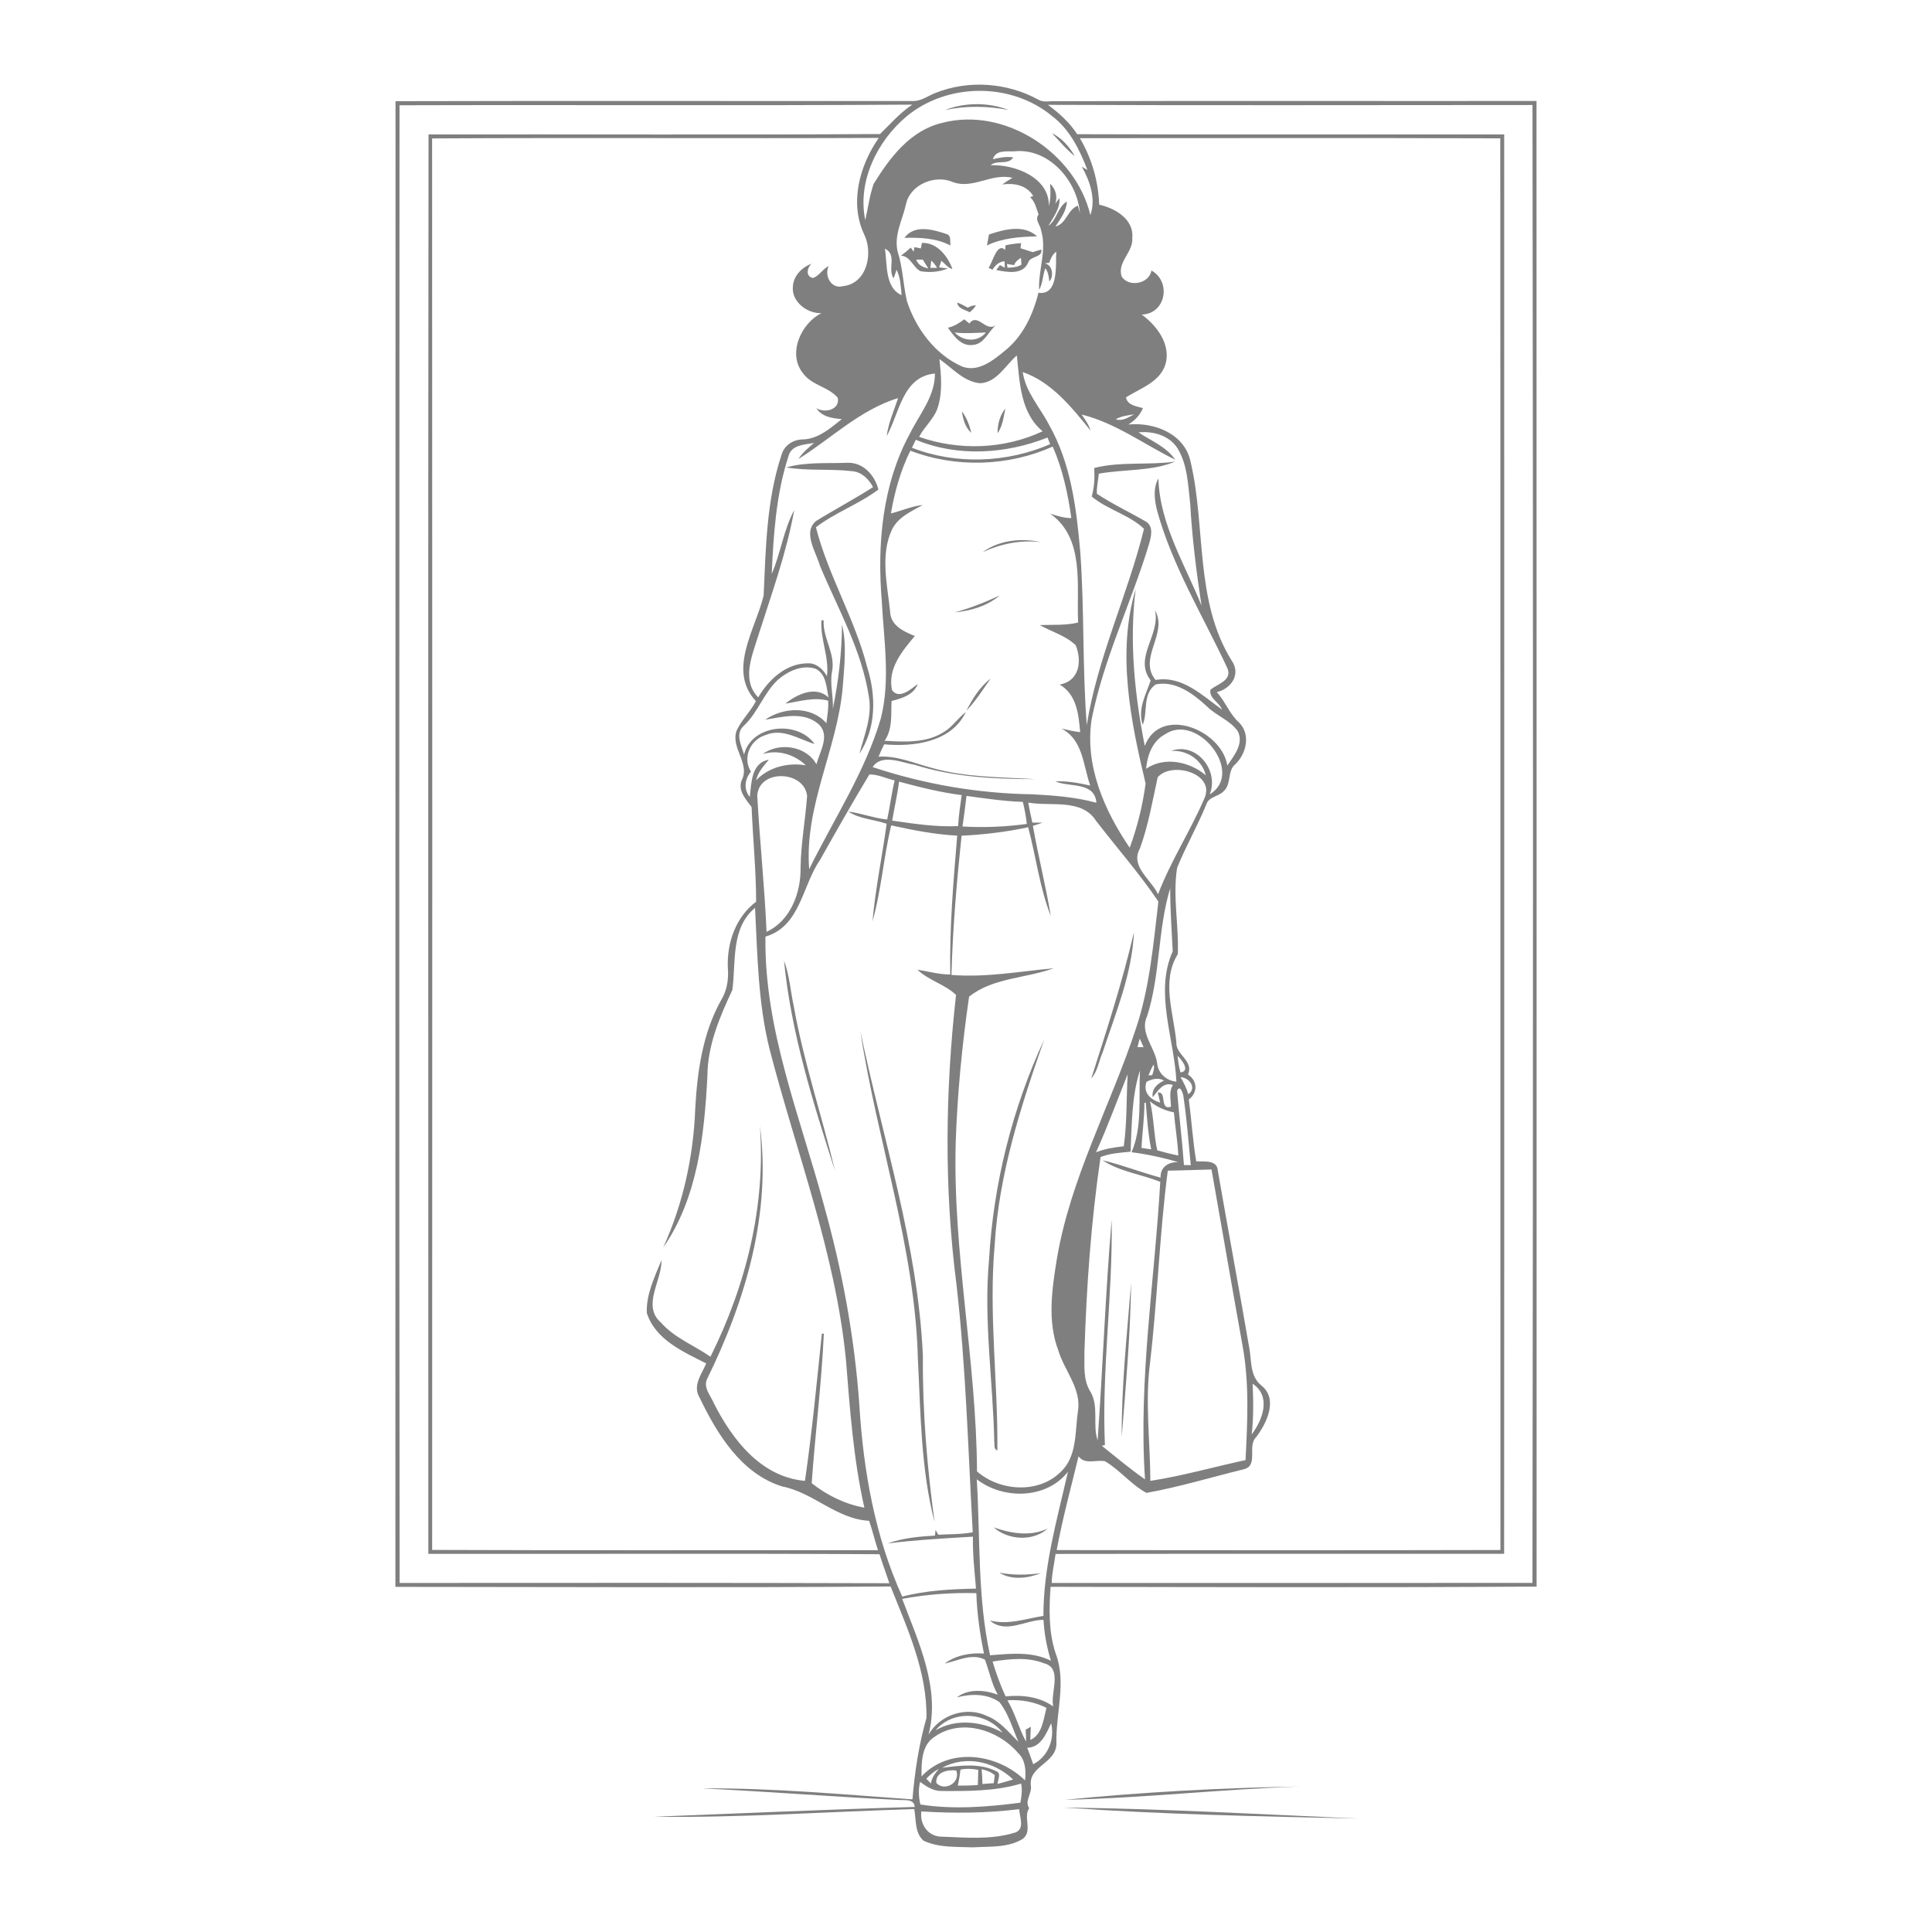 <svg width="148" height="148" viewBox="0 0 148 148" fill="none" xmlns="http://www.w3.org/2000/svg">
<path d="M71.654 7.123C74.181 6.106 77.151 6.324 79.534 7.63C79.841 7.816 80.206 7.776 80.549 7.757C92.933 7.711 105.319 7.75 117.704 7.736C117.718 45.671 117.706 83.605 117.711 121.539C105.301 121.619 92.888 121.58 80.478 121.557C80.365 123.26 80.318 125.013 80.868 126.653C81.721 128.893 80.859 131.274 80.927 133.578C80.907 135.085 78.794 135.279 78.967 136.773C79.085 137.378 78.455 137.96 78.842 138.512C78.357 139.219 79.135 140.273 78.342 140.87C77.213 141.564 75.815 141.434 74.546 141.515C73.277 141.463 71.927 141.56 70.75 141.007C70.056 140.407 70.194 139.399 70.034 138.584C63.387 138.783 56.738 139.261 50.087 139.171C56.75 138.913 63.409 138.611 70.073 138.421C70.028 137.762 69.274 137.929 68.815 137.884C63.797 137.64 58.788 137.236 53.767 136.999C59.147 136.958 64.53 137.46 69.898 137.839C70.071 135.741 70.389 133.641 70.971 131.603C71.033 128.067 69.511 124.754 68.226 121.532C55.582 121.632 42.934 121.567 30.289 121.561C30.301 83.624 30.285 45.687 30.299 7.752C43.546 7.716 56.795 7.749 70.043 7.738C70.633 7.709 71.116 7.326 71.654 7.123ZM69.455 8.91C67.199 10.795 65.665 13.903 66.284 16.866C66.491 15.943 66.614 14.999 66.919 14.099C68.14 12.109 69.721 9.99 72.165 9.414C76.996 8.144 82.392 11.722 83.528 16.478C83.964 15.237 83.494 13.865 82.87 12.768C82.978 12.831 83.192 12.956 83.3 13.018C82.714 11.482 81.953 9.922 80.611 8.906C77.488 6.296 72.585 6.324 69.455 8.91ZM30.605 8.064C30.592 45.797 30.566 83.529 30.614 121.261C43.119 121.251 55.625 121.246 68.129 121.281C67.882 120.538 67.611 119.803 67.373 119.059C55.854 118.995 44.333 119.045 32.813 119.033C32.817 82.788 32.785 46.542 32.828 10.298C44.355 10.276 55.887 10.344 67.411 10.267C68.211 9.497 68.943 8.634 69.887 8.016C56.794 8.101 43.698 8.024 30.605 8.064ZM80.279 8.032C81.134 8.667 81.935 9.378 82.516 10.281C93.42 10.318 104.325 10.293 115.228 10.295C115.223 46.539 115.242 82.784 115.223 119.029C103.769 119.037 92.315 119.019 80.861 119.038C80.764 119.779 80.583 120.511 80.564 121.261C92.839 121.257 105.117 121.258 117.392 121.259C117.449 83.522 117.449 45.783 117.396 8.045C105.024 8.047 92.649 8.082 80.279 8.032ZM33.101 10.604C33.115 46.646 33.119 82.69 33.104 118.731C44.489 118.776 55.873 118.74 67.259 118.753C67.013 118.007 66.834 117.242 66.581 116.501C64.068 116.367 62.303 114.326 59.909 113.866C56.78 112.885 54.931 109.853 53.592 107.06C53.032 106.146 53.752 105.273 54.097 104.445C52.334 103.545 50.198 102.627 49.55 100.579C49.487 99.163 50.153 97.815 50.672 96.53C50.711 98.104 49.16 100.02 50.618 101.3C51.658 102.487 53.157 103.052 54.425 103.93C57.151 98.462 58.673 92.356 58.209 86.226C59.103 92.927 57.109 99.639 54.181 105.608C53.835 106.272 54.443 106.905 54.684 107.498C56.106 110.29 58.293 113.143 61.663 113.442C62.21 109.698 62.563 105.927 62.958 102.164H63.109C62.938 105.99 62.447 109.811 62.179 113.619C63.352 114.545 64.739 115.228 66.215 115.494C65.371 111.76 65.107 107.935 64.8 104.129C63.99 95.965 60.999 88.269 58.956 80.383C58.07 76.838 58.025 73.171 57.84 69.546C55.966 71.102 56.391 73.713 56.1 75.841C55.124 77.92 54.201 80.088 54.19 82.434C53.957 86.938 53.443 91.781 50.805 95.566C52.331 92.213 53.13 88.56 53.26 84.881C53.421 82.049 53.829 79.151 55.23 76.636C55.706 75.874 55.829 74.974 55.754 74.091C55.683 72.198 56.375 70.234 57.924 69.073C57.919 66.683 57.676 64.237 57.576 61.826C57.142 61.224 56.507 60.597 56.815 59.774C57.487 58.489 55.958 57.306 56.426 55.973C56.8 55.148 57.493 54.52 57.904 53.711C55.701 51.336 57.878 48.203 58.497 45.627C58.663 42.015 58.715 38.308 59.869 34.838C60.07 34.137 60.726 33.687 61.443 33.664C62.649 33.655 63.598 32.816 64.486 32.106C63.77 32.047 62.955 31.933 62.535 31.267C63.179 31.668 64.351 31.396 64.18 30.481C63.488 29.633 62.205 29.529 61.538 28.623C60.291 27.13 61.346 24.771 62.929 23.989C61.828 24.034 60.603 23.099 60.741 21.918C60.8 21.109 61.439 20.471 62.172 20.201C61.82 20.506 61.693 21.198 62.284 21.294C62.766 21.13 63.019 20.602 63.481 20.38C63.121 21.122 63.676 22.173 64.582 21.919C66.427 21.723 66.908 19.383 66.195 17.947C65.061 15.522 65.855 12.665 67.317 10.565C55.913 10.616 44.507 10.539 33.101 10.604ZM82.725 10.585C83.633 12.127 84.144 13.891 84.2 15.679C85.415 15.943 86.88 16.794 86.738 18.23C86.826 19.319 85.552 20.081 85.926 21.185C86.458 22.03 88.042 21.752 88.204 20.721C89.747 21.577 89.311 24.05 87.463 24.096C88.623 24.955 89.7 26.366 89.286 27.89C88.862 29.276 87.361 29.739 86.253 30.439C86.365 31.048 87.064 31.122 87.553 31.262C87.337 31.799 86.927 32.216 86.442 32.517C88.418 32.333 90.727 33.21 91.197 35.338C92.392 40.385 91.501 46.03 94.357 50.613C95.08 51.654 94.311 52.76 93.213 53.021C93.87 53.743 94.192 54.706 94.93 55.362C95.814 56.263 95.485 57.718 94.647 58.529C93.981 59.061 94.365 60.077 93.724 60.624C93.336 61.033 92.592 61.022 92.41 61.624C91.734 63.276 90.839 64.829 90.171 66.48C89.825 68.671 90.316 70.907 90.225 73.092C88.945 75.153 89.909 77.612 90.113 79.829C90.042 80.804 91.483 81.259 91.002 82.309C91.737 82.793 91.774 83.69 91.069 84.225C91.278 85.801 91.371 87.393 91.636 88.962C92.223 89.004 93.243 88.823 93.288 89.67C94.068 94.148 94.899 98.617 95.672 103.096C95.897 104.13 95.699 105.376 96.614 106.124C97.943 107.166 97.04 109.024 96.221 110.099C95.518 110.78 96.453 112.287 95.254 112.559C92.783 113.165 90.329 113.911 87.829 114.362C86.645 113.738 85.801 112.607 84.642 111.937C83.965 111.802 83.109 112.227 82.621 111.56C82.047 113.951 81.392 116.323 80.948 118.744C92.278 118.756 103.609 118.765 114.939 118.738C114.931 82.692 114.95 46.645 114.928 10.598C104.193 10.558 93.459 10.587 82.725 10.585ZM76.059 12.195C76.569 12.079 77.091 11.967 77.615 12.058C77.234 12.682 76.38 12.21 75.885 12.659C77.748 12.583 80.391 13.598 80.35 15.78C80.495 15.222 80.481 14.644 80.445 14.072C80.858 14.472 81.039 15.052 80.836 15.603C80.941 15.459 81.047 15.319 81.161 15.181C81.222 15.987 80.68 16.637 80.317 17.303C80.969 16.816 81.027 15.854 81.725 15.439C81.703 16.172 81.234 16.762 80.852 17.35C81.68 17.167 81.784 16.041 82.569 15.756C82.62 15.943 82.673 16.13 82.729 16.316C82.519 13.835 80.335 11.307 77.689 11.594C77.104 11.613 76.271 11.469 76.059 12.195ZM72.972 13.939C71.615 13.352 69.708 14.143 69.401 15.657C69.133 16.843 68.468 18.015 68.761 19.259C69.155 20.492 69.185 21.801 69.472 23.058C70.164 25.177 71.623 27.151 73.696 28.077C74.916 28.537 76.048 27.633 76.936 26.902C78.34 25.802 79.13 24.124 79.549 22.427C81.108 22.649 80.863 20.3 80.912 19.275C80.628 19.483 80.493 19.808 80.373 20.125C80.288 20.14 80.12 20.169 80.035 20.184C80.632 20.264 80.755 21.204 80.377 21.559C80.352 21.201 80.294 20.841 80.078 20.544C79.87 21.087 79.891 21.697 79.601 22.209C79.527 20.686 80.209 19.166 79.753 17.653C79.702 17.236 79.243 16.837 79.559 16.43C79.394 15.964 79.291 15.458 78.916 15.105C78.974 15.081 79.093 15.033 79.152 15.01C78.634 14.177 77.697 14.007 76.775 14.13C77.028 13.95 77.289 13.782 77.557 13.622C75.964 13.226 74.519 14.533 72.972 13.939ZM67.789 19.045C67.98 20.233 67.766 22.032 69.066 22.61C69.003 21.952 68.985 21.259 68.679 20.659C68.61 20.883 68.539 21.106 68.448 21.323C67.968 20.551 68.748 19.534 67.789 19.045ZM75.095 29.358C73.83 29.25 72.951 28.193 71.966 27.508C72.095 28.737 72.22 30.021 71.836 31.219C71.562 32.089 70.81 32.67 70.409 33.467C73.471 34.536 76.924 34.419 79.869 33.038C78.15 31.609 78.119 29.271 77.894 27.229C77.018 27.984 76.372 29.285 75.095 29.358ZM78.346 28.503C78.564 30.029 79.66 31.193 80.348 32.517C82.038 35.476 82.462 38.93 82.752 42.266C83.078 46.684 82.905 51.123 83.252 55.541C84.07 50.361 86.391 45.574 87.636 40.511C86.514 39.429 84.84 39.052 83.629 38.034C83.835 37.324 83.865 36.584 83.824 35.849C85.831 35.334 87.974 35.653 90.029 35.36C88.221 36.115 86.104 35.94 84.172 36.286C84.132 36.799 83.994 37.308 84.026 37.825C85.228 38.621 86.546 39.236 87.791 39.961C88.388 40.331 88.18 41.117 88.024 41.67C86.66 46.183 84.539 50.468 83.623 55.116C83.091 58.649 84.59 62.08 86.542 64.941C87.121 63.356 87.534 61.699 87.759 60.027C86.605 55.211 85.544 49.973 86.997 45.123C86.496 49.139 86.919 53.198 87.694 57.141C88.902 53.994 93.594 55.92 94.019 58.645C94.528 57.891 95.312 56.958 94.814 56.008C94.228 55.168 93.18 54.837 92.469 54.124C91.418 53.153 90.052 52.118 88.536 52.428C87.496 53.154 87.95 54.531 87.538 55.524C87.125 54.332 87.792 53.183 88.148 52.124C86.806 50.393 88.917 48.633 88.477 46.758C89.508 48.513 87.142 50.428 88.524 52.088C90.562 51.734 92.104 53.279 93.611 54.356C93.407 53.798 92.592 53.485 92.728 52.835C93.266 52.386 94.41 52.129 94.025 51.193C92.168 47.195 89.811 43.382 88.633 39.098C88.439 38.305 88.317 37.398 88.739 36.656C88.833 40.133 90.77 43.228 92.041 46.388C91.649 43.795 91.317 41.188 91.174 38.566C91.005 37.148 90.977 35.629 90.222 34.37C89.601 33.363 88.335 33.005 87.212 33.123C88.179 33.77 89.352 34.222 90.027 35.216C87.647 34.05 85.47 32.403 82.856 31.754C83.126 32.139 83.405 32.528 83.543 32.986C82.113 31.223 80.561 29.264 78.346 28.503ZM67.927 33.399C68.057 32.389 68.486 31.453 68.797 30.493C65.886 31.391 63.679 33.586 61.162 35.163C61.475 34.675 61.923 34.301 62.362 33.932C61.637 34.066 60.624 34.062 60.402 34.95C59.452 37.847 59.256 40.937 59.118 43.963C59.806 42.376 60.025 40.581 60.842 39.074C60.239 42.412 59.065 45.616 58.039 48.844C57.581 50.324 56.811 52.122 58.083 53.422C58.874 52.07 60.195 50.83 61.847 50.814C62.518 50.77 63.042 51.249 63.347 51.798C63.534 50.339 62.825 48.971 62.925 47.516L63.096 47.521C63.018 48.873 63.998 50.05 63.746 51.407C63.546 52.372 63.855 53.332 63.799 54.303C64.236 52.176 64.486 50.013 64.501 47.841C64.885 49.413 64.67 51.057 64.556 52.653C64.142 57.382 61.603 61.751 61.988 66.581C63.865 62.756 66.273 59.138 67.48 55.02C68.216 52.089 67.706 49.053 67.552 46.084C67.185 41.712 67.58 37.117 69.71 33.202C70.444 31.721 71.631 30.355 71.619 28.616C69.134 28.837 68.901 31.665 67.927 33.399ZM85.473 32.115C85.981 32.295 86.447 31.964 86.88 31.742C86.402 31.819 85.9 31.867 85.473 32.115ZM70.157 33.687C70.055 33.889 69.953 34.093 69.858 34.3C73.227 35.613 77.144 35.462 80.448 34.024C80.381 33.855 80.312 33.684 80.247 33.516C77.066 34.782 73.353 35.024 70.157 33.687ZM69.737 34.524C68.991 36.035 68.533 37.674 68.247 39.329C69.066 39.135 69.845 38.77 70.69 38.684C69.813 39.172 68.809 39.605 68.335 40.554C67.409 42.535 67.98 44.806 68.191 46.886C68.229 47.923 69.25 48.39 70.082 48.72C69.104 49.878 67.978 51.23 68.333 52.864C68.867 53.618 69.794 52.786 70.301 52.398C69.998 53.234 69.077 53.503 68.3 53.697C68.24 54.74 68.398 55.833 67.764 56.747C69.3 56.842 70.999 56.932 72.343 56.05C72.986 55.654 73.392 54.992 73.991 54.546C72.873 56.859 70.022 57.222 67.731 57.02C67.575 57.329 67.434 57.646 67.303 57.965C68.724 57.873 70.048 58.475 71.394 58.828C73.972 59.562 76.674 59.526 79.325 59.685C76.227 59.681 73.082 59.54 70.101 58.596C69.091 58.428 67.535 57.701 66.849 58.763C70.783 60.072 74.915 60.784 79.06 60.846C80.717 60.933 82.382 61.056 83.989 61.494C83.858 59.862 81.923 60.324 80.843 59.861C81.745 59.81 82.64 59.983 83.517 60.178C82.965 58.618 82.976 56.67 81.306 55.812C81.784 55.912 82.258 56.035 82.745 56.086C82.624 54.721 82.49 53.219 81.178 52.442C82.685 52.174 82.898 50.665 82.406 49.428C81.637 48.687 80.568 48.403 79.657 47.884C80.636 47.849 81.626 47.919 82.589 47.69C82.453 44.861 83.125 41.237 80.447 39.347C80.975 39.512 81.506 39.693 82.068 39.687C81.81 37.816 81.403 35.947 80.644 34.21C77.24 35.733 73.224 35.861 69.737 34.524ZM59.601 52.066C58.515 53.071 58.071 54.565 56.993 55.586C56.29 56.199 56.791 57.085 56.997 57.802C57.57 55.499 61.103 55.147 62.399 56.994C61.192 56.625 59.964 55.765 58.663 56.301C57.48 56.651 56.85 58.032 57.525 59.114C57.049 59.68 56.952 60.458 57.434 61.054C57.569 59.993 57.541 58.424 58.899 58.201C58.493 58.674 58.063 59.148 57.921 59.776C58.888 58.756 60.371 58.399 61.732 58.627C60.855 57.791 59.605 57.407 58.428 57.765C59.679 56.837 61.758 57.129 62.541 58.547C62.795 57.582 63.621 56.322 62.708 55.474C61.562 54.479 59.953 54.914 58.612 55.136C59.99 54.175 62.126 54.05 63.305 55.401C63.377 54.828 63.484 54.252 63.438 53.673C62.343 53.381 61.241 53.733 60.161 53.901C61.042 53.183 62.498 52.496 63.47 53.434C63.302 52.652 63.305 51.616 62.461 51.224C61.443 50.905 60.368 51.406 59.601 52.066ZM89.224 56.267C88.266 56.782 87.895 57.872 87.795 58.891C89.203 57.929 91.127 58.34 92.37 59.389C92.074 58.193 90.914 57.438 89.704 57.524C91.649 56.809 93.419 59.03 92.667 60.856C95.404 59.193 91.684 54.531 89.224 56.267ZM88.683 59.547C88.282 61.373 87.967 63.233 87.322 64.999C86.553 66.361 88.183 67.374 88.713 68.504C89.677 65.969 91.173 63.684 92.245 61.201C93.176 59.239 89.736 58.29 88.683 59.547ZM66.597 59.328C65.293 61.492 64.046 63.697 62.803 65.9C61.444 67.87 61.31 70.967 58.637 71.749C58.532 78.898 61.317 85.572 63.129 92.366C64.532 97.373 65.475 102.515 65.835 107.707C66.143 112.699 67.039 117.737 69.116 122.306C70.96 121.828 72.868 121.735 74.766 121.694C74.66 120.37 74.498 119.045 74.532 117.716C72.355 117.846 70.169 117.964 68.002 118.234C69.153 117.816 70.406 117.705 71.624 117.63C71.634 117.524 71.656 117.309 71.666 117.203C71.739 117.322 71.81 117.443 71.882 117.566C72.761 117.517 73.647 117.546 74.516 117.38C74.162 111.048 73.993 104.698 73.27 98.392C72.317 91.036 72.412 83.575 73.236 76.216C72.416 75.417 71.133 75.107 70.279 74.282C71.115 74.416 71.94 74.649 72.793 74.652C72.731 71.099 73.031 67.552 73.326 64.014C71.619 63.925 69.937 63.596 68.271 63.228C67.684 65.648 67.516 68.206 66.837 70.571C67.059 68.064 67.585 65.595 67.921 63.102C66.952 62.777 65.838 62.729 64.979 62.17C65.987 62.297 66.949 62.676 67.962 62.778C68.178 61.784 68.296 60.771 68.537 59.783C67.901 59.644 67.218 59.303 66.597 59.328ZM58.009 60.977C58.202 64.446 58.572 67.908 58.72 71.383C60.559 70.537 61.363 68.373 61.328 66.458C61.353 64.616 61.696 62.802 61.828 60.971C61.611 58.996 58.089 58.903 58.009 60.977ZM68.872 59.878C68.749 60.881 68.511 61.866 68.346 62.862C70.017 63.105 71.702 63.36 73.396 63.285C73.437 62.487 73.557 61.698 73.67 60.91C72.045 60.704 70.452 60.302 68.872 59.878ZM74.038 60.97C73.944 61.753 73.847 62.535 73.732 63.315C75.375 63.405 77.029 63.341 78.659 63.117C78.597 62.546 78.487 61.983 78.355 61.427C76.908 61.384 75.472 61.162 74.038 60.97ZM78.768 61.482C78.859 61.995 78.964 62.508 79.083 63.017C79.343 63.013 79.601 63.011 79.862 63.015C79.619 63.108 79.372 63.188 79.124 63.264C79.537 65.577 80.105 67.862 80.499 70.176C79.645 68.016 79.363 65.626 78.762 63.37C77.084 63.734 75.374 63.935 73.661 64.019C73.287 67.566 72.982 71.12 72.886 74.685C75.51 74.894 78.115 74.417 80.716 74.172C78.6 74.952 76.061 74.887 74.236 76.35C73.702 80.035 73.34 83.752 73.213 87.477C72.971 95.929 74.804 104.271 74.842 112.714C76.585 114.241 79.545 114.446 81.254 112.757C82.522 111.575 82.344 109.689 82.572 108.116C82.865 106.39 81.551 105.031 81.08 103.473C80.224 101.232 80.58 98.795 80.952 96.493C81.98 90.283 85.067 84.711 87.02 78.785C88.071 75.646 88.351 72.326 88.739 69.062C87.283 66.914 85.56 64.944 83.97 62.89C82.861 61.139 80.504 61.796 78.768 61.482ZM87.874 77.843C87.273 79.125 88.474 80.21 88.642 81.443C88.71 82.219 89.357 82.794 90.118 82.862C89.967 79.554 88.414 76.068 89.835 72.873C89.758 71.264 89.638 69.654 89.644 68.038C88.676 71.217 88.896 74.656 87.874 77.843ZM87.308 79.555C87.251 79.774 87.197 79.994 87.139 80.212C87.293 80.214 87.449 80.215 87.605 80.219C87.504 79.998 87.404 79.777 87.308 79.555ZM90.202 80.875C90.256 81.302 90.305 81.735 90.432 82.15C91.219 82.052 90.518 81.17 90.202 80.875ZM87.981 82.382C88.052 82.377 88.195 82.366 88.266 82.359C88.345 82.097 88.459 81.828 88.373 81.552C88.209 81.812 88.089 82.096 87.981 82.382ZM86.608 88.226C85.832 88.301 85.043 88.346 84.308 88.633C83.58 93.581 83.227 98.596 83.072 103.595C83.084 104.622 82.957 105.723 83.544 106.631C84.201 107.771 83.679 109.162 84.084 110.334C84.483 104.704 84.679 99.056 85.159 93.43C85.25 99.169 84.387 104.958 84.641 110.696C84.581 110.709 84.461 110.737 84.401 110.752C85.493 111.623 86.564 112.527 87.713 113.324C87.203 105.698 88.449 98.13 88.881 90.533C87.425 89.956 85.761 89.746 84.461 88.883C85.969 89.238 87.415 89.813 88.908 90.212C88.862 89.4 89.532 88.992 90.271 89.026C89.097 88.686 87.895 88.418 86.682 88.267C87.511 86.364 87.222 84.073 87.326 82.008C86.687 83.951 86.702 86.169 86.608 88.226ZM83.961 88.267C84.64 88.003 85.362 87.887 86.085 87.811C86.343 85.98 86.279 84.131 86.384 82.294C85.585 84.288 84.847 86.309 83.961 88.267ZM87.829 82.868C87.534 83.705 88.142 84.247 88.879 84.467C88.815 84.207 88.752 83.948 88.691 83.691C89.434 83.6 88.785 85.064 89.707 84.782C89.688 84.224 89.523 83.639 89.85 83.117C89.109 82.847 88.694 83.576 88.304 84.053C88.197 83.429 88.66 83.011 89.17 82.776C88.729 82.525 88.257 82.658 87.829 82.868ZM90.435 82.519C90.682 82.93 90.897 83.362 91.031 83.825C91.708 83.347 91.102 82.536 90.435 82.519ZM90.171 83.572C90.323 85.464 90.561 87.354 90.696 89.25C90.87 89.25 91.044 89.251 91.219 89.253C91.048 87.521 90.919 85.779 90.665 84.057C90.648 83.78 90.383 83.023 90.171 83.572ZM88.094 84.365C88.396 85.599 88.378 86.882 88.651 88.123C89.184 88.275 89.722 88.407 90.264 88.522C90.213 87.413 90.02 86.318 89.927 85.213C89.258 85.077 88.62 84.806 88.094 84.365ZM87.666 84.482C87.671 85.637 87.497 86.783 87.445 87.937C87.692 87.976 87.94 88.011 88.188 88.045C87.948 86.869 87.87 85.667 87.773 84.474L87.666 84.482ZM89.458 89.678C88.818 94.564 88.673 99.505 88.097 104.402C87.709 107.409 88.109 110.427 88.123 113.44C90.577 113.067 92.982 112.369 95.413 111.85C95.563 108.915 95.716 105.949 95.177 103.04C94.371 98.559 93.601 94.07 92.808 89.588C91.69 89.612 90.574 89.664 89.458 89.678ZM95.956 105.997C96.017 107.292 96.032 108.594 95.886 109.884C96.736 108.755 97.398 106.961 95.956 105.997ZM74.827 113.325C75.1 117.82 74.867 122.375 75.844 126.802C77.405 126.678 79.048 126.491 80.508 127.22C80.19 126.202 79.997 125.151 79.936 124.087C78.579 124.078 77.036 125.207 75.828 124.133C77.215 124.502 78.568 123.999 79.93 123.785C79.925 120.025 80.979 116.382 81.81 112.747C80.142 114.855 76.875 114.889 74.827 113.325ZM69.114 122.482C70.347 125.757 72.049 129.319 71.133 132.876C71.997 131.356 74.047 130.677 75.626 131.461C76.622 131.842 77.269 132.716 78.015 133.428C77.564 132.407 77.264 131.279 76.564 130.395C75.625 129.721 74.375 129.745 73.296 130.027C74.191 129.341 75.432 129.452 76.433 129.82C75.962 128.982 75.783 128.028 75.451 127.138C74.467 126.62 73.355 127.225 72.36 127.438C73.221 126.803 74.323 126.589 75.376 126.671C75.067 125.146 74.839 123.599 74.793 122.043C72.891 121.993 70.984 122.132 69.114 122.482ZM76.035 127.279C76.307 128.191 76.634 129.087 77.032 129.953C78.29 129.822 79.623 129.968 80.678 130.719C80.444 129.659 81.442 127.777 79.961 127.411C78.701 126.915 77.336 127.086 76.035 127.279ZM77.174 130.249C77.768 131.255 78.049 132.41 78.601 133.418C78.605 133.11 78.593 132.804 78.573 132.5C78.672 132.444 78.869 132.334 78.969 132.279C78.947 132.614 78.93 132.95 78.928 133.287C79.841 132.891 79.938 131.682 80.164 130.83C79.244 130.36 78.2 130.182 77.174 130.249ZM71.665 132.55C73.251 131.621 75.243 131.863 76.802 132.722C75.536 131.139 73.005 130.966 71.665 132.55ZM80.522 132.01C80.149 132.804 79.729 133.87 78.691 133.885C78.851 134.302 78.997 134.725 79.149 135.147C80.284 134.572 80.813 133.225 80.522 132.01ZM71.607 133.037C70.582 133.677 70.585 135.012 70.592 136.08C72.74 133.794 76.415 134.328 78.523 136.386C78.605 135.657 78.563 134.836 77.997 134.296C76.49 132.519 73.638 131.607 71.607 133.037ZM72.171 135.419C73.549 135.252 75.031 135.035 76.326 135.686C76.734 135.847 76.419 136.342 76.42 136.657C76.817 136.547 77.218 136.442 77.611 136.317C76.162 134.934 73.99 134.438 72.171 135.419ZM73.575 135.561C73.534 135.972 73.463 136.381 73.375 136.787C73.885 136.789 74.396 136.78 74.907 136.741C74.916 136.353 74.93 135.967 74.941 135.58C74.49 135.492 74.027 135.464 73.575 135.561ZM70.962 136.262C71.078 136.379 71.195 136.499 71.314 136.621C71.37 136.18 71.644 135.833 71.919 135.505C71.556 135.695 71.234 135.954 70.962 136.262ZM71.73 136.587C72.364 137.258 73.588 136.583 73.258 135.63C72.598 135.542 71.637 135.752 71.73 136.587ZM75.196 135.53C75.237 135.905 75.255 136.282 75.259 136.662C75.547 136.64 75.837 136.62 76.128 136.598C76.151 136.392 76.174 136.187 76.2 135.983C75.912 135.74 75.559 135.608 75.196 135.53ZM70.483 136.5C70.346 137.072 70.369 137.662 70.506 138.233C73.034 138.629 75.637 138.421 78.167 138.094C78.25 137.61 78.331 137.115 78.22 136.631C76.234 137.226 74.139 137.208 72.082 137.199C71.474 137.193 70.952 136.848 70.483 136.5ZM70.577 138.764C70.448 139.808 71.134 140.735 72.231 140.7C74.065 140.772 75.972 140.936 77.751 140.387C78.534 140.127 78.105 139.178 78.074 138.59C75.592 138.902 73.069 138.917 70.577 138.764Z" fill="black" fill-opacity="0.5"/>
<path d="M72.391 8.431C73.922 7.83 75.738 7.832 77.269 8.427C75.652 8.114 74.005 8.087 72.391 8.431Z" fill="black" fill-opacity="0.5"/>
<path d="M80.582 10.199C81.328 10.571 81.923 11.235 82.329 11.954C81.676 11.447 81.152 10.793 80.582 10.199Z" fill="black" fill-opacity="0.5"/>
<path d="M69.281 18.221C70.049 17.167 71.486 17.587 72.516 17.932C72.899 18.04 72.75 18.515 72.816 18.809C71.736 18.241 70.477 18.186 69.281 18.221Z" fill="black" fill-opacity="0.5"/>
<path d="M75.76 17.962C76.932 17.574 78.421 17.166 79.446 18.107C78.145 18.135 76.796 18.228 75.606 18.802C75.653 18.521 75.705 18.242 75.76 17.962Z" fill="black" fill-opacity="0.5"/>
<path d="M70.625 18.607C71.775 18.568 72.606 19.616 72.96 20.612C72.606 20.513 72.383 20.205 72.116 19.974C72.056 20.143 71.996 20.313 71.938 20.482C72.162 20.506 72.387 20.534 72.611 20.567C71.963 20.837 71.203 20.898 70.513 20.774C69.924 20.474 69.769 19.636 69.012 19.581C69.279 19.396 69.532 19.19 69.77 18.968C69.823 19.048 69.933 19.205 69.986 19.284C70.007 19.166 70.029 19.048 70.051 18.93C70.215 18.962 70.38 18.995 70.544 19.029C70.565 18.922 70.606 18.712 70.625 18.607ZM70.192 19.888C70.317 20.307 70.716 20.476 71.11 20.565C70.972 20.336 70.83 20.11 70.688 19.885C70.521 19.885 70.356 19.886 70.192 19.888ZM71.338 19.962C71.314 20.147 71.293 20.333 71.272 20.519C71.444 20.517 71.617 20.516 71.79 20.516C71.662 20.314 71.521 20.119 71.338 19.962Z" fill="black" fill-opacity="0.5"/>
<path d="M77.031 18.788C77.423 18.707 77.82 18.651 78.221 18.625C78.204 18.756 78.189 18.887 78.174 19.018C78.487 19.111 78.796 19.216 79.107 19.319C79.326 19.241 79.548 19.174 79.775 19.121C79.865 19.752 78.938 19.587 78.767 20.105C78.363 21.081 77.142 20.853 76.318 20.683C76.41 20.556 76.502 20.432 76.597 20.306C76.72 20.373 76.845 20.442 76.971 20.508C76.964 20.343 76.96 20.178 76.956 20.013C76.537 20.036 76.24 20.323 76.028 20.66C75.953 20.626 75.802 20.556 75.727 20.522C76.041 20.094 76.386 18.529 76.993 19.148C77.002 19.058 77.021 18.878 77.031 18.788ZM77.686 20.308C77.501 20.285 77.318 20.253 77.135 20.218C77.146 20.29 77.169 20.436 77.18 20.509C77.546 20.494 77.926 20.474 78.247 20.272C78.236 20.097 78.225 19.924 78.214 19.75C77.991 19.888 77.777 20.051 77.686 20.308Z" fill="black" fill-opacity="0.5"/>
<path d="M73.324 23.172C73.607 23.28 73.875 23.423 74.141 23.568C74.328 23.449 74.543 23.4 74.764 23.382C74.651 23.601 74.468 23.766 74.282 23.922C73.933 23.721 73.378 23.655 73.324 23.172Z" fill="black" fill-opacity="0.5"/>
<path d="M72.613 25.102C73.088 25.014 73.488 24.738 73.871 24.461C73.997 24.567 74.125 24.674 74.252 24.782C74.909 23.928 75.48 25.454 76.282 24.923C75.691 25.416 75.398 26.353 74.531 26.424C73.633 26.552 73.064 25.739 72.613 25.102ZM73.129 25.473C73.786 26.156 74.9 26.241 75.527 25.469C74.728 25.5 73.927 25.562 73.129 25.473Z" fill="black" fill-opacity="0.5"/>
<path d="M76.418 33.185C76.411 32.51 76.592 31.823 77.016 31.289C76.883 31.934 76.81 32.635 76.418 33.185Z" fill="black" fill-opacity="0.5"/>
<path d="M73.684 31.508C74.051 31.994 74.266 32.573 74.41 33.16C73.935 32.749 73.77 32.105 73.684 31.508Z" fill="black" fill-opacity="0.5"/>
<path d="M60.238 35.809C61.699 35.373 63.324 35.515 64.851 35.453C66.092 35.377 67.004 36.374 67.29 37.499C65.8 38.625 63.988 39.249 62.503 40.392C63.441 44.077 65.484 47.391 66.423 51.086C67.121 53.257 67.136 55.794 65.835 57.733C66.207 56.307 66.833 54.872 66.559 53.364C66.014 49.798 64.181 46.623 62.81 43.336C62.518 42.292 61.473 40.788 62.507 39.916C63.948 39.021 65.453 38.23 66.879 37.315C66.555 36.711 66.023 36.161 65.304 36.098C63.623 35.895 61.916 36.091 60.238 35.809Z" fill="black" fill-opacity="0.5"/>
<path d="M75.281 42.294C76.539 41.37 78.26 41.198 79.753 41.534C78.211 41.341 76.683 41.651 75.281 42.294Z" fill="black" fill-opacity="0.5"/>
<path d="M73.137 46.907C74.325 46.59 75.463 46.138 76.576 45.617C75.629 46.424 74.358 46.799 73.137 46.907Z" fill="black" fill-opacity="0.5"/>
<path d="M74.031 54.441C74.497 53.532 75.065 52.603 75.891 51.98C75.297 52.814 74.744 53.707 74.031 54.441Z" fill="black" fill-opacity="0.5"/>
<path d="M83.598 82.609C84.783 78.909 85.984 75.198 86.866 71.414C86.723 74.609 85.465 77.603 84.473 80.602C84.175 81.266 84.094 82.053 83.598 82.609Z" fill="black" fill-opacity="0.5"/>
<path d="M60.059 73.59C60.479 74.7 60.553 75.906 60.802 77.062C61.562 81.338 62.961 85.467 63.964 89.681C62.278 84.454 60.594 79.089 60.059 73.59Z" fill="black" fill-opacity="0.5"/>
<path d="M65.91 79.008C67.63 87.252 70.32 95.383 70.698 103.865C70.663 108.128 71.019 112.378 71.592 116.596C70.544 112.556 70.531 108.3 70.315 104.141C70.106 95.574 67.187 87.409 65.91 79.008Z" fill="black" fill-opacity="0.5"/>
<path d="M75.766 96.494C76.095 90.691 77.557 84.874 79.991 79.633C78.204 84.737 76.512 89.96 76.194 95.401C75.733 100.638 76.457 105.874 76.402 111.114C76.102 111.016 76.207 110.657 76.166 110.425C76.068 105.781 75.338 101.141 75.766 96.494Z" fill="black" fill-opacity="0.5"/>
<path d="M85.931 110.051C85.904 106.112 86.341 102.177 86.65 98.25C86.596 102.186 86.245 106.127 85.931 110.051Z" fill="black" fill-opacity="0.5"/>
<path d="M76.125 117.008C77.465 117.469 78.93 117.728 80.264 117.088C79.133 118.11 77.227 117.982 76.125 117.008Z" fill="black" fill-opacity="0.5"/>
<path d="M76.562 120.473C77.62 120.679 78.677 120.656 79.738 120.512C78.76 120.902 77.487 121.072 76.562 120.473Z" fill="black" fill-opacity="0.5"/>
<path d="M81.57 137.873C87.524 137.282 93.542 136.955 99.536 136.855C93.54 137.062 87.565 137.745 81.57 137.873Z" fill="black" fill-opacity="0.5"/>
<path d="M81.469 138.465C88.998 138.554 96.522 138.978 104.045 139.31C96.521 139.142 88.973 138.995 81.469 138.465Z" fill="black" fill-opacity="0.5"/>
</svg>
